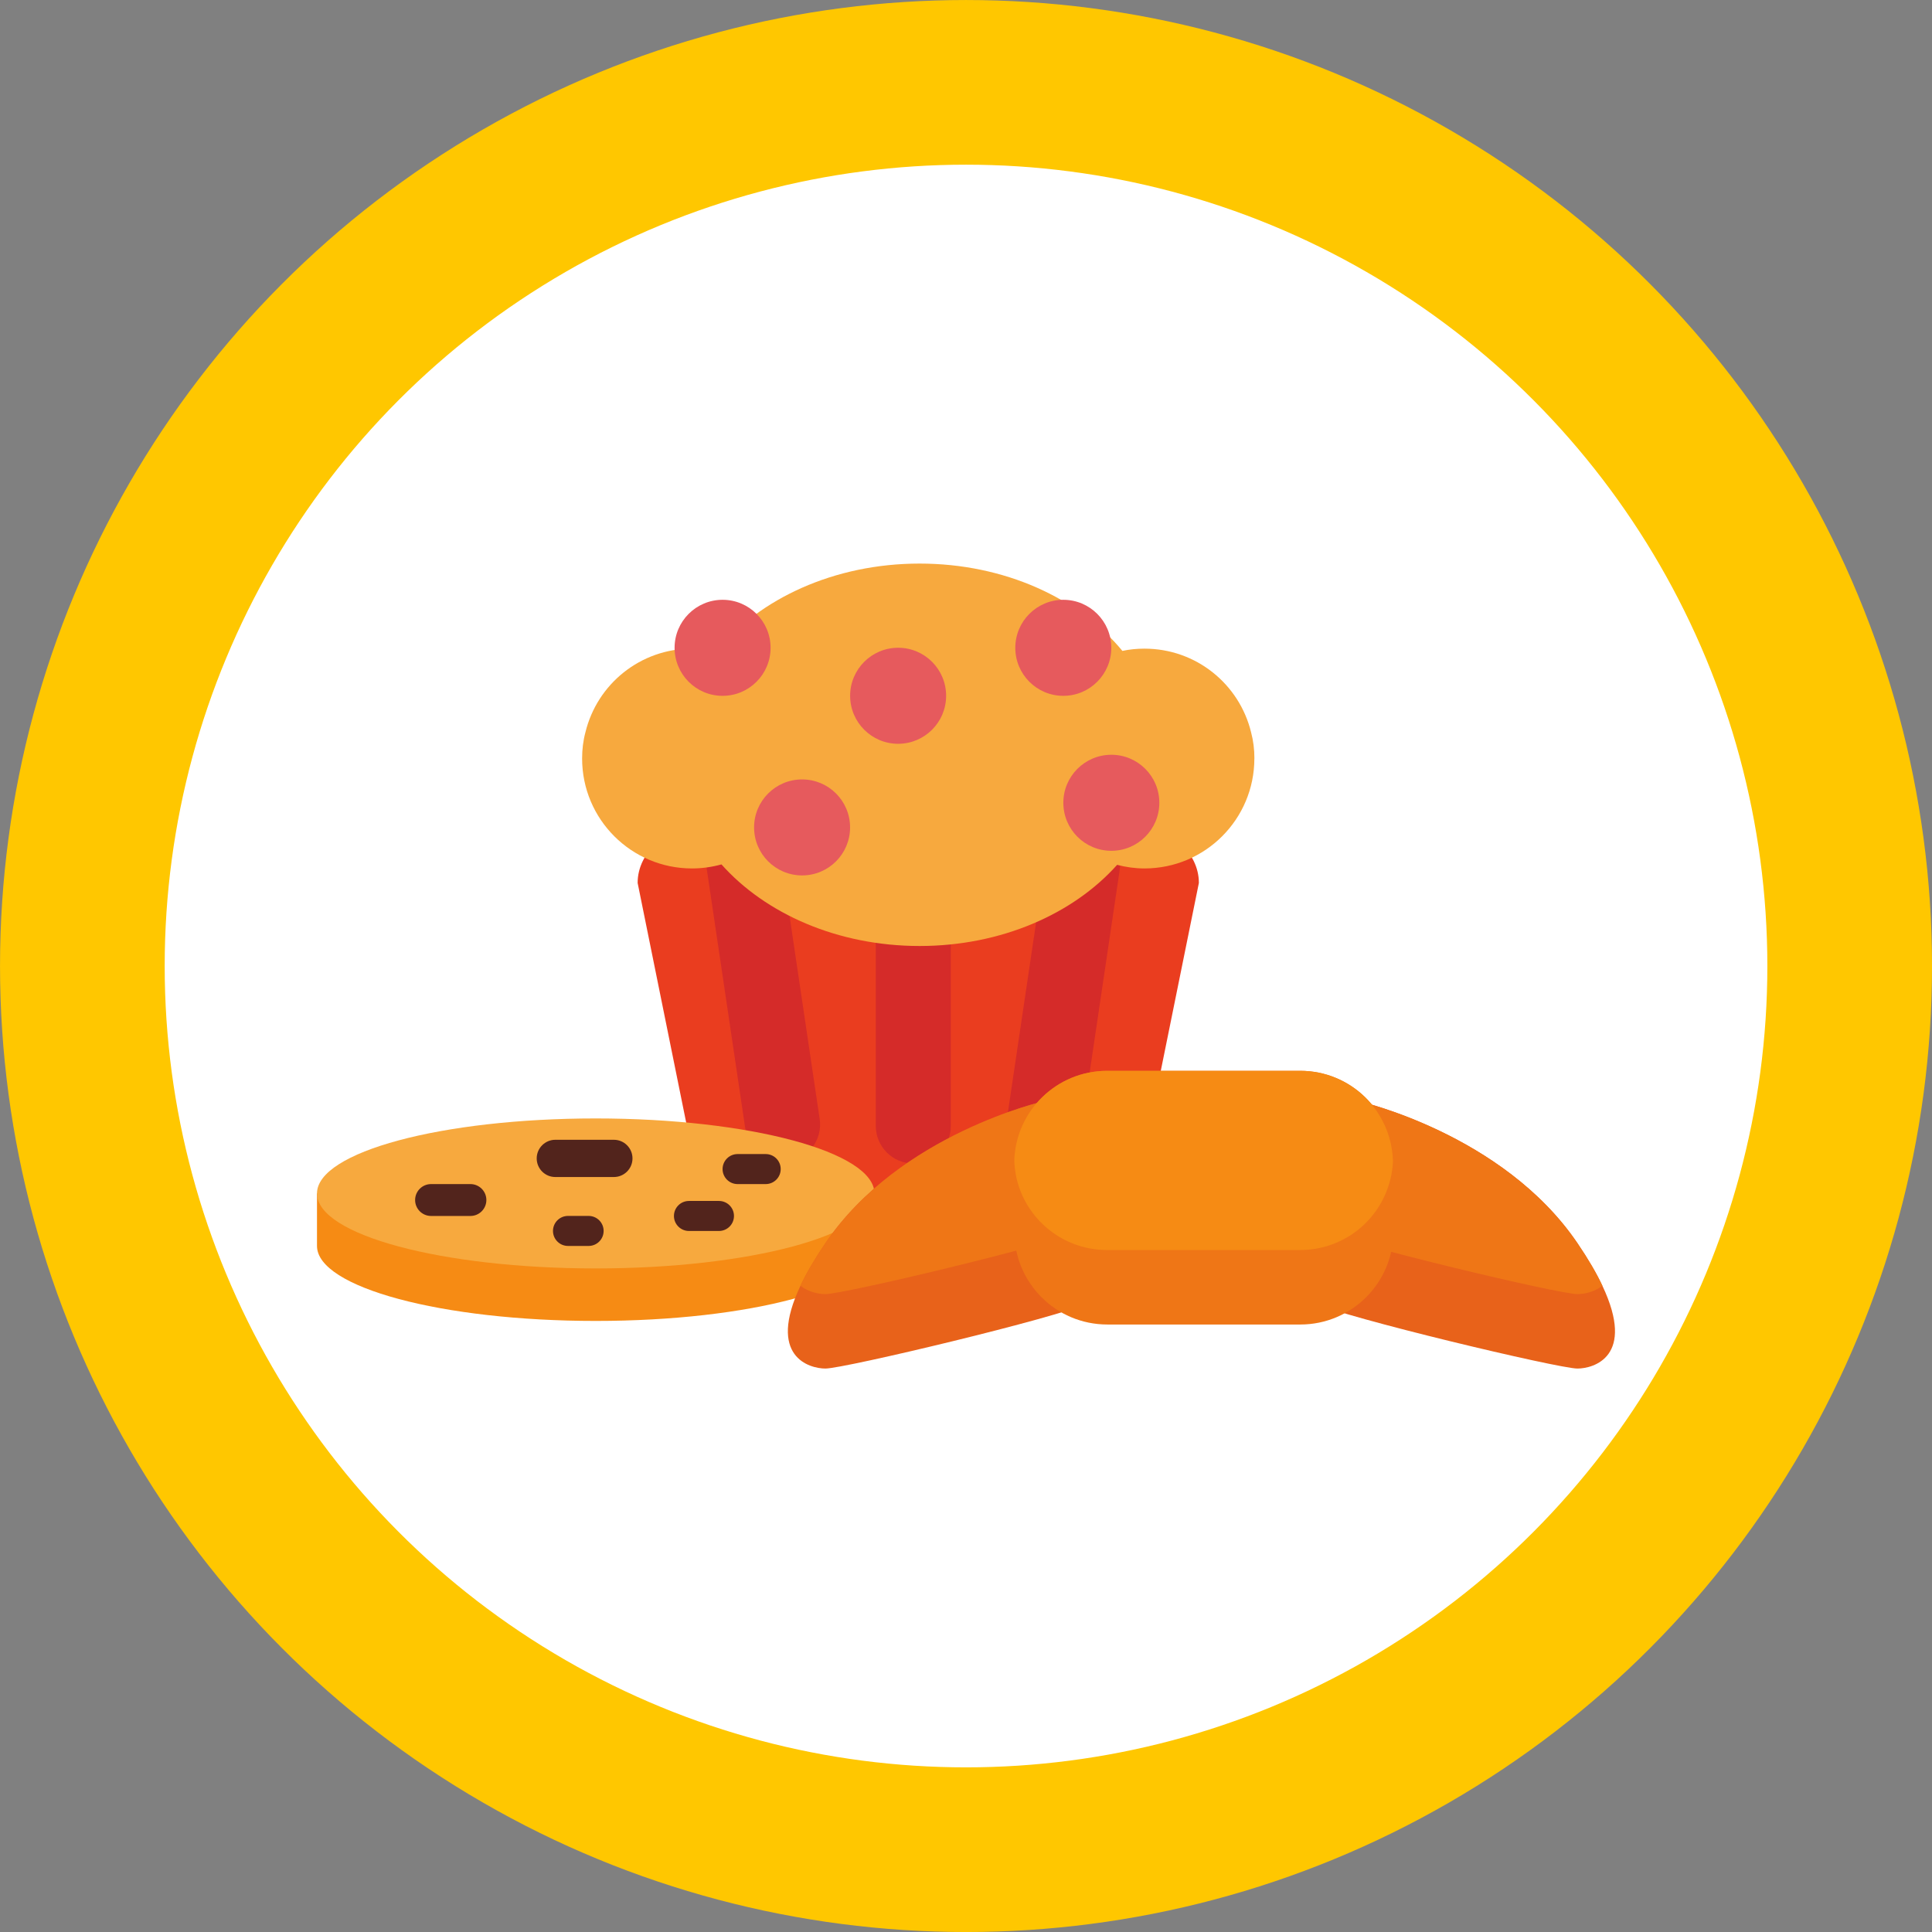 <?xml version="1.0" encoding="UTF-8"?>
<svg xmlns:cc="http://creativecommons.org/ns#" xmlns:dc="http://purl.org/dc/elements/1.1/" xmlns:rdf="http://www.w3.org/1999/02/22-rdf-syntax-ns#" width="45.443mm" height="45.443mm"
     version="1.1" viewBox="0 0 45.443 45.443"
     xmlns="http://www.w3.org/2000/svg">
    <rect x="0" y="0" width="45.443" height="45.443" fill="#808080" stroke="none"/>
    <g transform="translate(-45.692 -53.818)">
        <circle cx="68.414" cy="76.54" r="20.785" fill="#fff" stroke="#ffc700" stroke-width="3.873"/>
        <g transform="translate(-21.923 -9.26)">
            <path d="m94.551 90.075c0 0.74-0.706 1.339-1.578 1.339h-7.519c-0.872 0-1.579-0.6-1.579-1.339l-1.262-6.229c0-0.74 0.706-1.339 1.578-1.339h10.044c0.872 0 1.579 0.6 1.579 1.339l-1.263 6.229"
                  fill="#ea3d1f"/>
            <g fill="#d52b29">
                <path d="m89.979 89.562c0 0.487-0.395 0.882-0.882 0.882-0.487 0-0.882-0.395-0.882-0.882v-6.174c0-0.487 0.395-0.882 0.882-0.882 0.487 0 0.882 0.395 0.882 0.882v6.174"/>
                <path d="m93.044 89.658c-0.071 0.481-0.52 0.814-1.002 0.743-0.482-0.071-0.814-0.52-0.743-1.002l0.906-6.106c0.071-0.482 0.52-0.815 1.002-0.743 0.482 0.071 0.814 0.52 0.743 1.002l-0.906 6.107"/>
                <path d="m85.15 89.658c0.071 0.481 0.52 0.814 1.002 0.743 0.482-0.071 0.814-0.52 0.743-1.002l-0.906-6.106c-0.071-0.482-0.52-0.815-1.002-0.743-0.482 0.071-0.814 0.52-0.743 1.002l0.906 6.107"/>
            </g>
            <path d="m97.119 80.919c0 1.429-1.157 2.586-2.586 2.586-0.222 0-0.438-0.032-0.642-0.085-1.03 1.154-2.727 1.909-4.646 1.909-1.929 0-3.63-0.762-4.66-1.919-0.219 0.06-0.452 0.095-0.692 0.095-1.429 0-2.586-1.157-2.586-2.586 0-0.215 0.025-0.42 0.078-0.617 0.275-1.133 1.291-1.968 2.508-1.968 0.197 0 0.385 0.025 0.572 0.064 1.012-1.238 2.773-2.064 4.78-2.064 2 0 3.753 0.819 4.77 2.054 0.166-0.036 0.342-0.053 0.519-0.053 1.217 0 2.233 0.836 2.508 1.968 0.053 0.198 0.078 0.402 0.078 0.617"
                  fill="#f7a93e"/>
            <g fill="#e65a5d">
                <path d="m87.61 82.54c0 0.624-0.506 1.129-1.129 1.129-0.624 0-1.129-0.506-1.129-1.129 0-0.624 0.506-1.129 1.129-1.129 0.624 0 1.129 0.505 1.129 1.129"/>
                <path d="m89.869 79.444c0 0.623-0.506 1.129-1.129 1.129-0.623 0-1.129-0.506-1.129-1.129 0-0.624 0.506-1.13 1.129-1.13 0.624 0 1.129 0.506 1.129 1.13"/>
                <path d="m94.884 81.96c0 0.624-0.506 1.13-1.129 1.13-0.624 0-1.129-0.506-1.129-1.13 0-0.623 0.506-1.129 1.129-1.129 0.624 0 1.129 0.506 1.129 1.129"/>
                <path d="m93.754 78.315c0 0.624-0.506 1.13-1.129 1.13-0.624 0-1.129-0.506-1.129-1.13 0-0.623 0.506-1.129 1.129-1.129 0.624 0 1.129 0.506 1.129 1.129"/>
                <path d="m85.74 78.315c0 0.624-0.506 1.13-1.129 1.13-0.624 0-1.129-0.506-1.129-1.13 0-0.623 0.506-1.129 1.129-1.129 0.624 0 1.129 0.506 1.129 1.129"/>
            </g>
            <path d="m86.305 91.149c-1.19-0.326-2.845-0.529-4.678-0.529-1.833 0-3.488 0.203-4.678 0.529h-1.878v1.235c0 0.974 2.935 1.764 6.556 1.764 3.621 0 6.556-0.789 6.556-1.764v-1.235h-1.878"
                  fill="#f68b14"/>
            <path d="m88.183 91.149c0 0.974-2.935 1.764-6.556 1.764-3.62 0-6.556-0.789-6.556-1.764s2.935-1.764 6.556-1.764c3.621 0 6.556 0.789 6.556 1.764"
                  fill="#f7a93e"/>
            <g fill="#52241c">
                <path d="m79.055 91.304c0 0.207-0.168 0.375-0.375 0.375h-0.926c-0.207 0-0.375-0.168-0.375-0.375 0-0.207 0.168-0.375 0.375-0.375h0.926c0.207 0 0.375 0.168 0.375 0.375"/>
                <path d="m82.492 90.325c0 0.242-0.196 0.438-0.438 0.438h-1.377c-0.242 0-0.438-0.196-0.438-0.438 0-0.242 0.197-0.438 0.438-0.438h1.377c0.242 0 0.438 0.197 0.438 0.438"/>
                <path d="m84.879 91.679c0 0.195-0.158 0.353-0.353 0.353h-0.706c-0.195 0-0.353-0.158-0.353-0.353s0.158-0.353 0.353-0.353h0.706c0.195 0 0.353 0.158 0.353 0.353"/>
                <path d="m81.813 92.031c0 0.195-0.158 0.353-0.353 0.353h-0.485c-0.195 0-0.353-0.158-0.353-0.353s0.158-0.353 0.353-0.353h0.485c0.195 0 0.353 0.158 0.353 0.353"/>
                <path d="m85.978 90.576c0 0.195-0.158 0.353-0.353 0.353h-0.661c-0.195 0-0.353-0.158-0.353-0.353s0.158-0.353 0.353-0.353h0.661c0.195 0 0.353 0.158 0.353 0.353"/>
            </g>
            <path d="m93.193 93.732c-0.656 0.328-5.72 1.536-6.163 1.536-0.376 0-1.379-0.276-0.587-1.948 0.136-0.289 0.328-0.621 0.587-1.002 1.746-2.574 5.148-3.34 5.148-3.34s0.63 1.663 0.963 3.024c0.21 0.862 0.306 1.602 0.052 1.729"
                  fill="#e8621a"/>
            <path d="m93.141 92.003c-0.836 0.363-5.678 1.514-6.111 1.514-0.149 0-0.394-0.044-0.587-0.197 0.136-0.289 0.328-0.621 0.587-1.002 1.746-2.574 5.148-3.34 5.148-3.34s0.63 1.663 0.963 3.024"
                  fill="#ef7616"/>
            <path d="m98.555 93.732c0.656 0.328 5.72 1.536 6.163 1.536 0.376 0 1.379-0.276 0.587-1.948-0.136-0.289-0.328-0.621-0.587-1.002-1.747-2.574-5.148-3.34-5.148-3.34s-0.63 1.663-0.963 3.024c-0.21 0.862-0.306 1.602-0.052 1.729"
                  fill="#e8621a"/>
            <path d="m98.607 92.003c0.836 0.363 5.678 1.514 6.111 1.514 0.149 0 0.394-0.044 0.587-0.197-0.136-0.289-0.328-0.621-0.587-1.002-1.747-2.574-5.148-3.34-5.148-3.34s-0.63 1.663-0.963 3.024"
                  fill="#ef7616"/>
            <path d="m100.39 90.454v1.589c0 1.208-0.981 2.189-2.189 2.189h-4.539c-1.213 0-2.189-0.981-2.189-2.189v-1.589c0-0.027 0-0.053 0.004-0.079 0.039-1.173 0.998-2.11 2.184-2.11h4.539c1.182 0 2.144 0.937 2.183 2.11 5e-3 0.026 5e-3 0.052 5e-3 0.079"
                  fill="#ef7616"/>
            <path d="m100.38 90.375c-9e-3 0.232-0.052 0.45-0.127 0.656-0.298 0.845-1.107 1.449-2.057 1.449h-4.539c-0.954 0-1.76-0.604-2.062-1.449-0.074-0.206-0.114-0.425-0.123-0.656 0.039-1.173 0.998-2.11 2.184-2.11h4.539c1.182 0 2.144 0.937 2.183 2.11"
                  fill="#f68b14"/>
        </g>
    </g>
</svg>
